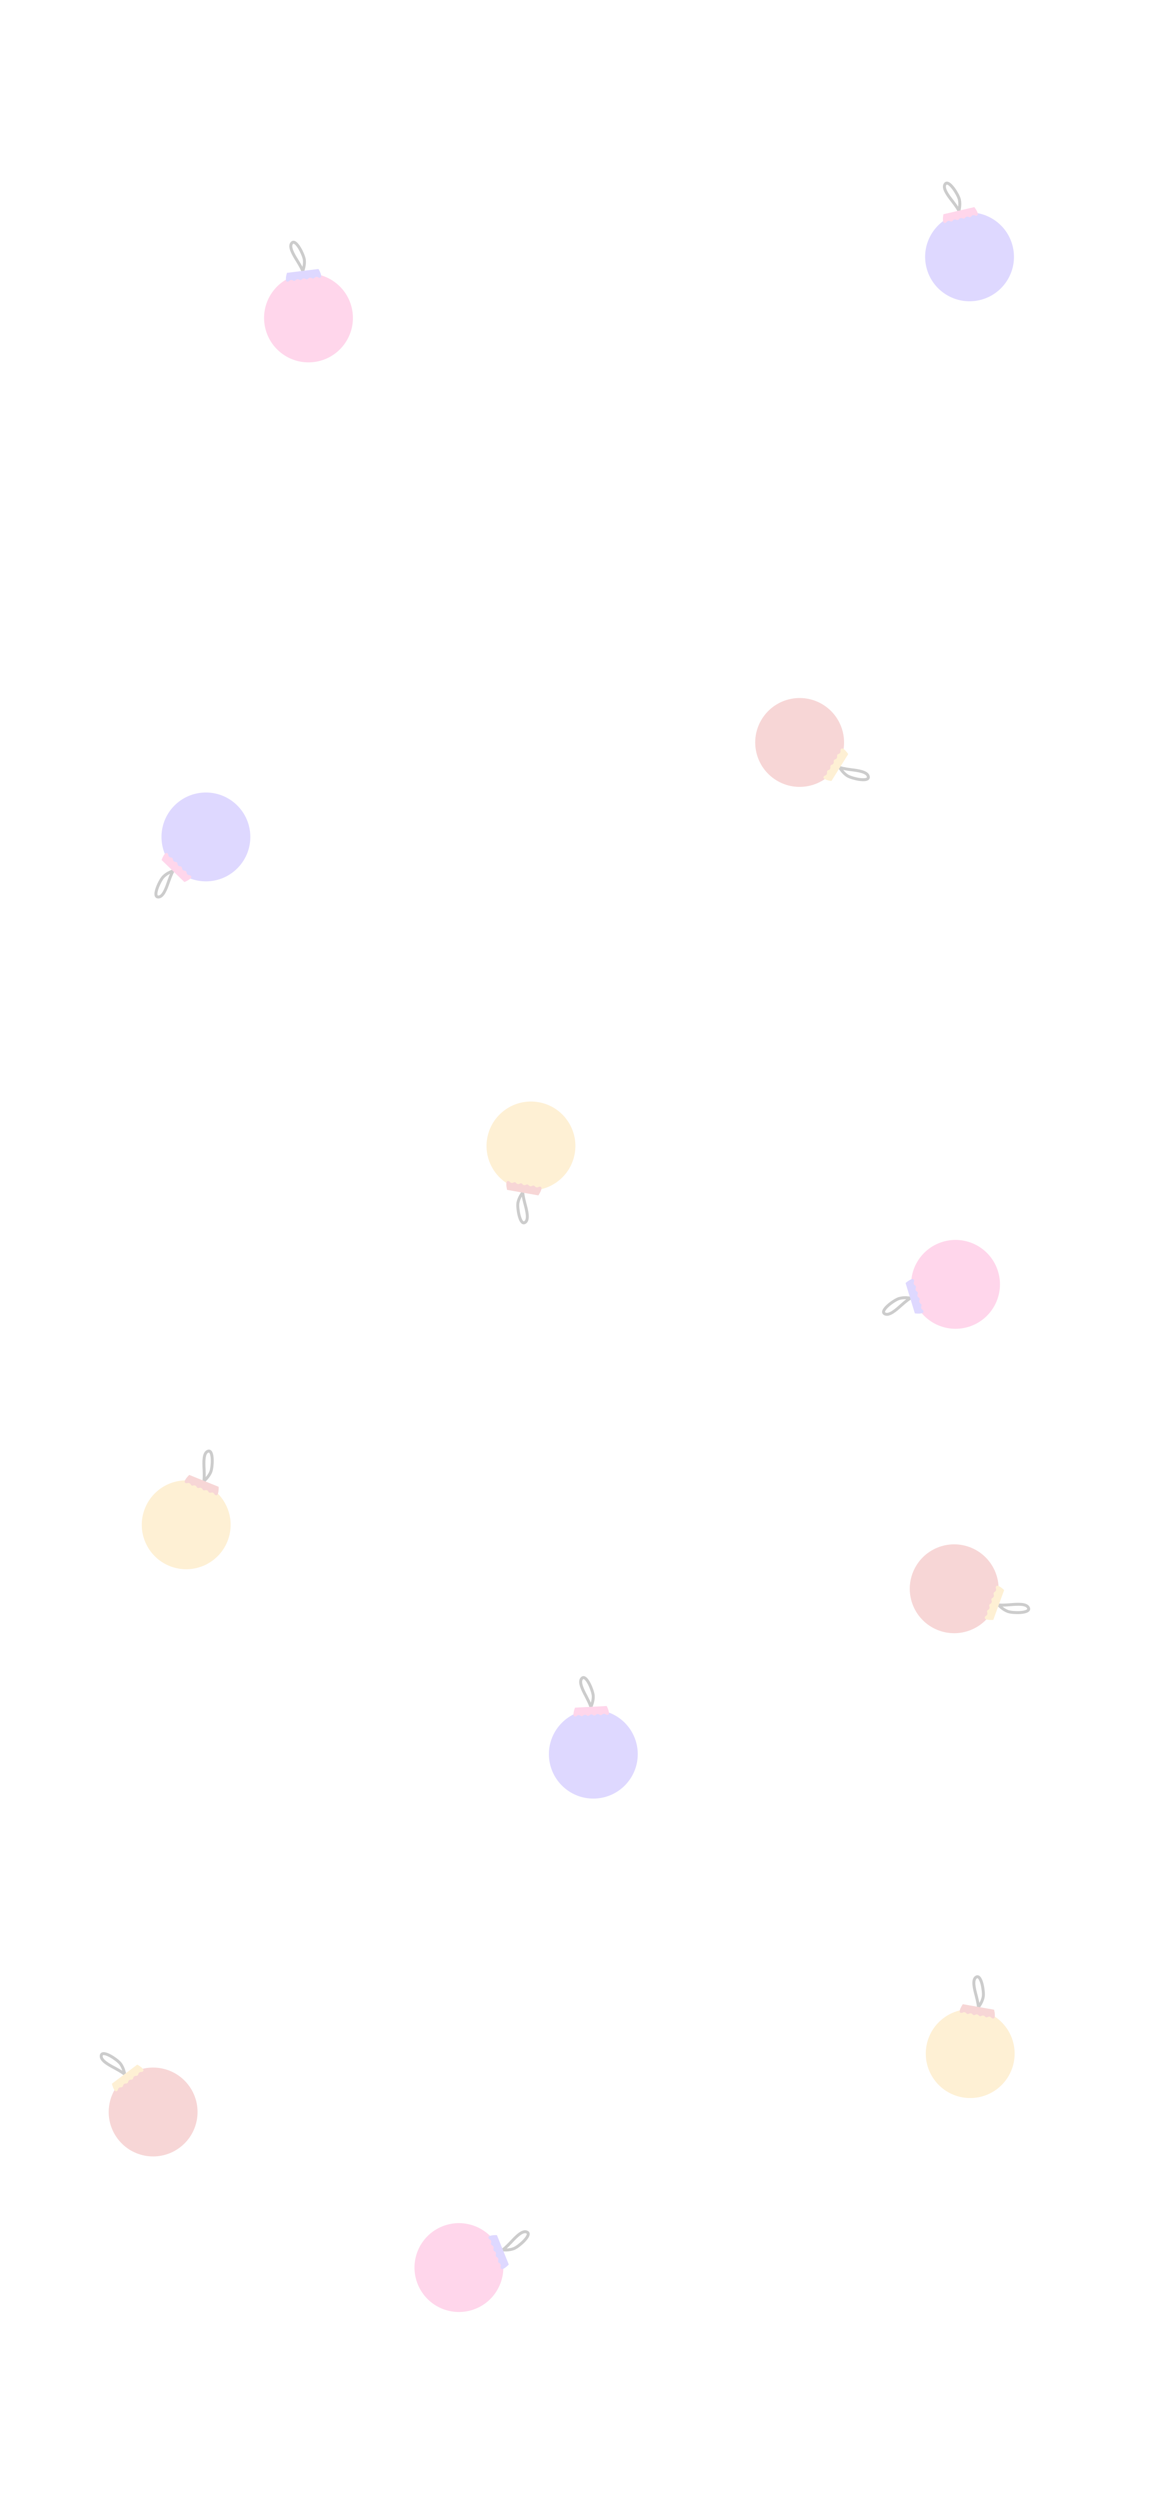 <svg width="390" height="844" viewBox="0 0 390 844" fill="none" xmlns="http://www.w3.org/2000/svg">
<g opacity="0.2">
<g filter="url(#filter0_d_571_2)">
<circle cx="322.194" cy="536.345" r="15" transform="rotate(110 322.194 536.345)" fill="#D53330"/>
</g>
<path d="M340.304 544.001C338.599 543.38 337.218 541.848 337.218 541.848C337.218 541.848 338.848 541.926 341.131 541.728C343.415 541.529 346.84 541.232 347.32 542.951C347.8 544.67 342.009 544.621 340.304 544.001Z" stroke="black"/>
<path d="M339.061 536.785L335.398 546.85C335.398 546.85 331.933 547.132 332.584 545.826C332.792 545.409 333.15 545.522 333.353 544.966C333.555 544.41 333.157 544.253 333.317 543.813C333.477 543.374 333.883 543.509 334.085 542.953C334.288 542.397 333.89 542.239 334.05 541.8C334.21 541.361 334.616 541.496 334.818 540.94C335.02 540.384 334.623 540.226 334.783 539.787C334.943 539.347 335.348 539.482 335.551 538.927C335.753 538.371 335.355 538.213 335.515 537.774C335.675 537.334 336.081 537.469 336.284 536.913C336.486 536.358 336.139 536.214 336.248 535.761C336.588 534.342 339.061 536.785 339.061 536.785Z" fill="#F8B229"/>
<g filter="url(#filter1_d_571_2)">
<circle cx="270.008" cy="250.641" r="15" transform="rotate(122 270.008 250.641)" fill="#D53330"/>
</g>
<path d="M286.13 261.894C284.592 260.933 283.559 259.147 283.559 259.147C283.559 259.147 285.137 259.562 287.412 259.843C289.687 260.124 293.099 260.545 293.211 262.326C293.323 264.107 287.669 262.856 286.13 261.894Z" stroke="black"/>
<path d="M286.415 254.577L280.738 263.661C280.738 263.661 277.291 263.216 278.2 262.075C278.49 261.71 278.816 261.895 279.13 261.393C279.443 260.891 279.087 260.655 279.335 260.258C279.583 259.861 279.952 260.078 280.265 259.576C280.579 259.075 280.222 258.838 280.47 258.441C280.718 258.045 281.087 258.261 281.4 257.759C281.714 257.258 281.358 257.021 281.605 256.624C281.853 256.228 282.222 256.444 282.536 255.943C282.849 255.441 282.493 255.204 282.741 254.808C282.988 254.411 283.357 254.628 283.671 254.126C283.984 253.624 283.675 253.411 283.876 252.991C284.504 251.674 286.415 254.577 286.415 254.577Z" fill="#F8B229"/>
<g filter="url(#filter2_d_571_2)">
<circle cx="51.704" cy="712.979" r="15" transform="rotate(-37 51.704 712.979)" fill="#D53330"/>
</g>
<path d="M40.685 696.695C41.777 698.144 42.101 700.181 42.101 700.181C42.101 700.181 40.777 699.228 38.754 698.151C36.731 697.074 33.696 695.458 34.23 693.755C34.764 692.052 39.593 695.246 40.685 696.695Z" stroke="black"/>
<path d="M37.798 703.424L46.352 696.978C46.352 696.978 49.411 698.628 48.154 699.369C47.752 699.605 47.514 699.316 47.041 699.672C46.569 700.028 46.817 700.376 46.443 700.658C46.07 700.939 45.803 700.605 45.33 700.961C44.858 701.317 45.106 701.666 44.732 701.947C44.359 702.229 44.092 701.894 43.619 702.25C43.147 702.606 43.395 702.955 43.021 703.236C42.648 703.518 42.381 703.183 41.908 703.54C41.436 703.896 41.684 704.244 41.31 704.526C40.937 704.807 40.67 704.473 40.197 704.829C39.725 705.185 39.937 705.494 39.599 705.815C38.541 706.819 37.798 703.424 37.798 703.424Z" fill="#F8B229"/>
<g filter="url(#filter3_d_571_2)">
<circle cx="179.287" cy="386.857" r="15" transform="rotate(-170 179.287 386.857)" fill="#F8B229"/>
</g>
<path d="M174.892 406.021C175.207 404.235 176.476 402.608 176.476 402.608C176.476 402.608 176.682 404.227 177.274 406.441C177.866 408.656 178.754 411.977 177.144 412.748C175.535 413.519 174.577 407.808 174.892 406.021Z" stroke="black"/>
<path d="M181.783 403.544L171.234 401.684C171.234 401.684 170.355 398.321 171.754 398.736C172.201 398.868 172.152 399.24 172.735 399.343C173.317 399.446 173.403 399.027 173.864 399.108C174.324 399.189 174.262 399.612 174.844 399.715C175.427 399.818 175.513 399.399 175.973 399.48C176.434 399.561 176.372 399.984 176.954 400.087C177.537 400.19 177.623 399.771 178.083 399.852C178.544 399.933 178.481 400.356 179.064 400.459C179.646 400.562 179.732 400.143 180.193 400.224C180.654 400.305 180.591 400.728 181.174 400.831C181.756 400.934 181.838 400.568 182.303 400.596C183.759 400.685 181.783 403.544 181.783 403.544Z" fill="#D53330"/>
<g filter="url(#filter4_d_571_2)">
<circle cx="62.874" cy="514.751" r="15" transform="rotate(22 62.874 514.751)" fill="#F8B229"/>
</g>
<path d="M71.157 496.919C70.477 498.601 68.898 499.928 68.898 499.928C68.898 499.928 69.033 498.302 68.915 496.013C68.796 493.724 68.618 490.291 70.353 489.871C72.087 489.451 71.837 495.237 71.157 496.919Z" stroke="black"/>
<path d="M63.902 497.91L73.834 501.922C73.834 501.922 73.994 505.394 72.712 504.698C72.303 504.476 72.428 504.122 71.879 503.9C71.331 503.679 71.159 504.071 70.726 503.895C70.292 503.72 70.441 503.319 69.893 503.098C69.344 502.876 69.173 503.268 68.74 503.093C68.306 502.918 68.455 502.517 67.906 502.295C67.358 502.073 67.187 502.466 66.753 502.29C66.32 502.115 66.469 501.714 65.92 501.493C65.372 501.271 65.201 501.663 64.767 501.488C64.333 501.313 64.482 500.912 63.934 500.69C63.385 500.468 63.23 500.81 62.781 500.685C61.375 500.296 63.902 497.91 63.902 497.91Z" fill="#D53330"/>
<g filter="url(#filter5_d_571_2)">
<circle cx="327.603" cy="693.268" r="15" transform="rotate(10 327.603 693.268)" fill="#F8B229"/>
</g>
<path d="M331.998 674.104C331.683 675.89 330.414 677.517 330.414 677.517C330.414 677.517 330.208 675.898 329.616 673.684C329.024 671.469 328.136 668.148 329.746 667.377C331.355 666.606 332.313 672.317 331.998 674.104Z" stroke="black"/>
<path d="M325.107 676.581L335.656 678.441C335.656 678.441 336.535 681.804 335.136 681.389C334.689 681.257 334.738 680.885 334.156 680.782C333.573 680.679 333.487 681.098 333.026 681.017C332.566 680.936 332.628 680.513 332.046 680.41C331.463 680.307 331.377 680.726 330.917 680.645C330.456 680.564 330.519 680.141 329.936 680.038C329.353 679.935 329.267 680.354 328.807 680.273C328.346 680.192 328.409 679.769 327.826 679.666C327.244 679.563 327.158 679.982 326.697 679.901C326.237 679.82 326.299 679.397 325.716 679.294C325.134 679.191 325.052 679.557 324.587 679.529C323.131 679.44 325.107 676.581 325.107 676.581Z" fill="#D53330"/>
<g filter="url(#filter6_d_571_2)">
<circle cx="322.648" cy="433.579" r="15" transform="rotate(-107 322.648 433.579)" fill="#FF3399"/>
</g>
<path d="M303.577 438.364C305.312 437.833 307.337 438.226 307.337 438.226C307.337 438.226 305.988 439.144 304.284 440.677C302.58 442.21 300.024 444.509 298.606 443.425C297.188 442.341 301.842 438.894 303.577 438.364Z" stroke="black"/>
<path d="M308.912 443.379L305.781 433.135C305.781 433.135 308.378 430.826 308.644 432.26C308.728 432.718 308.375 432.844 308.548 433.409C308.721 433.975 309.133 433.861 309.27 434.309C309.407 434.756 309.001 434.892 309.174 435.458C309.347 436.024 309.76 435.91 309.896 436.357C310.033 436.805 309.628 436.941 309.801 437.507C309.973 438.073 310.386 437.959 310.523 438.406C310.659 438.853 310.254 438.99 310.427 439.556C310.6 440.121 311.012 440.008 311.149 440.455C311.286 440.902 310.88 441.039 311.053 441.604C311.226 442.17 311.59 442.076 311.775 442.504C312.357 443.841 308.912 443.379 308.912 443.379Z" fill="#5C3DFF"/>
<g filter="url(#filter7_d_571_2)">
<circle cx="104.167" cy="107.333" r="15" transform="rotate(-7 104.167 107.333)" fill="#FF3399"/>
</g>
<path d="M102.766 87.722C102.987 89.522 102.249 91.448 102.249 91.448C102.249 91.448 101.579 89.961 100.366 88.016C99.152 86.072 97.332 83.155 98.646 81.947C99.96 80.739 102.545 85.921 102.766 87.722Z" stroke="black"/>
<path d="M96.901 92.105L107.533 90.8C107.533 90.8 109.356 93.759 107.898 93.771C107.432 93.775 107.37 93.405 106.782 93.477C106.195 93.549 106.236 93.975 105.771 94.032C105.307 94.089 105.243 93.666 104.656 93.738C104.069 93.81 104.109 94.236 103.645 94.293C103.181 94.35 103.117 93.927 102.53 93.999C101.943 94.071 101.983 94.497 101.519 94.554C101.054 94.611 100.991 94.188 100.403 94.26C99.816 94.332 99.856 94.758 99.392 94.815C98.928 94.872 98.864 94.449 98.277 94.522C97.69 94.594 97.719 94.968 97.266 95.076C95.847 95.417 96.901 92.105 96.901 92.105Z" fill="#5C3DFF"/>
<g filter="url(#filter8_d_571_2)">
<circle cx="154.961" cy="765.496" r="15" transform="rotate(68 154.961 765.496)" fill="#FF3399"/>
</g>
<path d="M173.542 759.068C171.86 759.747 169.808 759.533 169.808 759.533C169.808 759.533 171.072 758.5 172.636 756.825C174.2 755.15 176.546 752.637 178.053 753.593C179.56 754.549 175.225 758.388 173.542 759.068Z" stroke="black"/>
<path d="M167.79 754.537L171.803 764.468C171.803 764.468 169.416 766.996 169.027 765.59C168.902 765.141 169.244 764.985 169.022 764.436C168.8 763.888 168.399 764.037 168.224 763.604C168.049 763.17 168.441 762.999 168.22 762.45C167.998 761.902 167.597 762.051 167.422 761.617C167.247 761.184 167.639 761.012 167.417 760.464C167.195 759.915 166.794 760.064 166.619 759.631C166.444 759.197 166.836 759.026 166.614 758.477C166.393 757.929 165.992 758.078 165.817 757.645C165.641 757.211 166.034 757.04 165.812 756.491C165.59 755.943 165.237 756.068 165.014 755.658C164.318 754.376 167.79 754.537 167.79 754.537Z" fill="#5C3DFF"/>
<g filter="url(#filter9_d_571_2)">
<circle cx="69.527" cy="282.535" r="15" transform="rotate(-136 69.527 282.535)" fill="#5C3DFF"/>
</g>
<path d="M55.167 295.965C56.428 294.66 58.389 294.022 58.389 294.022C58.389 294.022 57.655 295.479 56.907 297.645C56.16 299.812 55.039 303.062 53.273 302.802C51.507 302.541 53.907 297.271 55.167 295.965Z" stroke="black"/>
<path d="M62.265 297.765L54.56 290.324C54.56 290.324 55.712 287.045 56.64 288.17C56.936 288.53 56.687 288.811 57.113 289.222C57.539 289.633 57.844 289.334 58.181 289.659C58.517 289.984 58.228 290.299 58.654 290.71C59.08 291.121 59.385 290.822 59.722 291.147C60.058 291.472 59.77 291.788 60.195 292.199C60.621 292.61 60.926 292.31 61.263 292.635C61.599 292.96 61.311 293.276 61.736 293.687C62.162 294.098 62.467 293.798 62.804 294.123C63.14 294.448 62.852 294.764 63.277 295.175C63.703 295.586 63.975 295.328 64.345 295.611C65.502 296.499 62.265 297.765 62.265 297.765Z" fill="#FF3399"/>
<g filter="url(#filter10_d_571_2)">
<circle cx="200.346" cy="592.175" r="15" transform="rotate(-3 200.346 592.175)" fill="#5C3DFF"/>
</g>
<path d="M200.317 572.513C200.412 574.325 199.541 576.195 199.541 576.195C199.541 576.195 198.977 574.664 197.902 572.64C196.827 570.616 195.214 567.579 196.609 566.466C198.004 565.352 200.222 570.701 200.317 572.513Z" stroke="black"/>
<path d="M194.16 576.477L204.857 575.917C204.857 575.917 206.47 578.996 205.014 578.906C204.549 578.878 204.512 578.504 203.922 578.535C203.331 578.566 203.341 578.994 202.874 579.018C202.407 579.043 202.373 578.616 201.782 578.647C201.192 578.678 201.202 579.106 200.735 579.131C200.268 579.155 200.234 578.729 199.643 578.76C199.052 578.79 199.063 579.218 198.596 579.243C198.129 579.267 198.094 578.841 197.504 578.872C196.913 578.903 196.923 579.33 196.456 579.355C195.989 579.379 195.955 578.953 195.364 578.984C194.773 579.015 194.776 579.39 194.317 579.467C192.878 579.708 194.16 576.477 194.16 576.477Z" fill="#FF3399"/>
<g filter="url(#filter11_d_571_2)">
<circle cx="327.38" cy="86.708" r="15" transform="rotate(-13 327.38 86.708)" fill="#5C3DFF"/>
</g>
<path d="M323.937 67.35C324.345 69.118 323.812 71.111 323.812 71.111C323.812 71.111 322.99 69.701 321.58 67.894C320.17 66.087 318.055 63.377 319.235 62.038C320.415 60.699 323.529 65.582 323.937 67.35Z" stroke="black"/>
<path d="M318.562 72.323L328.999 69.913C328.999 69.913 331.122 72.665 329.672 72.83C329.209 72.883 329.109 72.521 328.532 72.654C327.956 72.788 328.041 73.207 327.585 73.312C327.129 73.417 327.021 73.003 326.445 73.136C325.869 73.269 325.953 73.689 325.497 73.794C325.042 73.899 324.934 73.485 324.358 73.618C323.781 73.751 323.866 74.171 323.41 74.276C322.954 74.381 322.847 73.967 322.27 74.1C321.694 74.233 321.778 74.653 321.323 74.758C320.867 74.863 320.759 74.449 320.183 74.582C319.606 74.715 319.674 75.084 319.235 75.24C317.86 75.727 318.562 72.323 318.562 72.323Z" fill="#FF3399"/>
</g>
<defs>
<filter id="filter0_d_571_2" x="297.19" y="511.341" width="50.008" height="50.008" filterUnits="userSpaceOnUse" color-interpolation-filters="sRGB">
<feFlood flood-opacity="0" result="BackgroundImageFix"/>
<feColorMatrix in="SourceAlpha" type="matrix" values="0 0 0 0 0 0 0 0 0 0 0 0 0 0 0 0 0 0 127 0" result="hardAlpha"/>
<feOffset/>
<feGaussianBlur stdDeviation="5"/>
<feComposite in2="hardAlpha" operator="out"/>
<feColorMatrix type="matrix" values="0 0 0 0 0.835 0 0 0 0 0.2 0 0 0 0 0.188 0 0 0 0.5 0"/>
<feBlend mode="normal" in2="BackgroundImageFix" result="effect1_dropShadow_571_2"/>
<feBlend mode="normal" in="SourceGraphic" in2="effect1_dropShadow_571_2" result="shape"/>
</filter>
<filter id="filter1_d_571_2" x="245.006" y="225.639" width="50.004" height="50.004" filterUnits="userSpaceOnUse" color-interpolation-filters="sRGB">
<feFlood flood-opacity="0" result="BackgroundImageFix"/>
<feColorMatrix in="SourceAlpha" type="matrix" values="0 0 0 0 0 0 0 0 0 0 0 0 0 0 0 0 0 0 127 0" result="hardAlpha"/>
<feOffset/>
<feGaussianBlur stdDeviation="5"/>
<feComposite in2="hardAlpha" operator="out"/>
<feColorMatrix type="matrix" values="0 0 0 0 0.835 0 0 0 0 0.2 0 0 0 0 0.188 0 0 0 0.5 0"/>
<feBlend mode="normal" in2="BackgroundImageFix" result="effect1_dropShadow_571_2"/>
<feBlend mode="normal" in="SourceGraphic" in2="effect1_dropShadow_571_2" result="shape"/>
</filter>
<filter id="filter2_d_571_2" x="26.703" y="687.978" width="50.002" height="50.002" filterUnits="userSpaceOnUse" color-interpolation-filters="sRGB">
<feFlood flood-opacity="0" result="BackgroundImageFix"/>
<feColorMatrix in="SourceAlpha" type="matrix" values="0 0 0 0 0 0 0 0 0 0 0 0 0 0 0 0 0 0 127 0" result="hardAlpha"/>
<feOffset/>
<feGaussianBlur stdDeviation="5"/>
<feComposite in2="hardAlpha" operator="out"/>
<feColorMatrix type="matrix" values="0 0 0 0 0.835 0 0 0 0 0.2 0 0 0 0 0.188 0 0 0 0.5 0"/>
<feBlend mode="normal" in2="BackgroundImageFix" result="effect1_dropShadow_571_2"/>
<feBlend mode="normal" in="SourceGraphic" in2="effect1_dropShadow_571_2" result="shape"/>
</filter>
<filter id="filter3_d_571_2" x="154.284" y="361.854" width="50.005" height="50.005" filterUnits="userSpaceOnUse" color-interpolation-filters="sRGB">
<feFlood flood-opacity="0" result="BackgroundImageFix"/>
<feColorMatrix in="SourceAlpha" type="matrix" values="0 0 0 0 0 0 0 0 0 0 0 0 0 0 0 0 0 0 127 0" result="hardAlpha"/>
<feOffset/>
<feGaussianBlur stdDeviation="5"/>
<feComposite in2="hardAlpha" operator="out"/>
<feColorMatrix type="matrix" values="0 0 0 0 0.973 0 0 0 0 0.698 0 0 0 0 0.161 0 0 0 0.5 0"/>
<feBlend mode="normal" in2="BackgroundImageFix" result="effect1_dropShadow_571_2"/>
<feBlend mode="normal" in="SourceGraphic" in2="effect1_dropShadow_571_2" result="shape"/>
</filter>
<filter id="filter4_d_571_2" x="37.87" y="489.747" width="50.008" height="50.008" filterUnits="userSpaceOnUse" color-interpolation-filters="sRGB">
<feFlood flood-opacity="0" result="BackgroundImageFix"/>
<feColorMatrix in="SourceAlpha" type="matrix" values="0 0 0 0 0 0 0 0 0 0 0 0 0 0 0 0 0 0 127 0" result="hardAlpha"/>
<feOffset/>
<feGaussianBlur stdDeviation="5"/>
<feComposite in2="hardAlpha" operator="out"/>
<feColorMatrix type="matrix" values="0 0 0 0 0.973 0 0 0 0 0.698 0 0 0 0 0.161 0 0 0 0.5 0"/>
<feBlend mode="normal" in2="BackgroundImageFix" result="effect1_dropShadow_571_2"/>
<feBlend mode="normal" in="SourceGraphic" in2="effect1_dropShadow_571_2" result="shape"/>
</filter>
<filter id="filter5_d_571_2" x="302.601" y="668.265" width="50.005" height="50.005" filterUnits="userSpaceOnUse" color-interpolation-filters="sRGB">
<feFlood flood-opacity="0" result="BackgroundImageFix"/>
<feColorMatrix in="SourceAlpha" type="matrix" values="0 0 0 0 0 0 0 0 0 0 0 0 0 0 0 0 0 0 127 0" result="hardAlpha"/>
<feOffset/>
<feGaussianBlur stdDeviation="5"/>
<feComposite in2="hardAlpha" operator="out"/>
<feColorMatrix type="matrix" values="0 0 0 0 0.973 0 0 0 0 0.698 0 0 0 0 0.161 0 0 0 0.5 0"/>
<feBlend mode="normal" in2="BackgroundImageFix" result="effect1_dropShadow_571_2"/>
<feBlend mode="normal" in="SourceGraphic" in2="effect1_dropShadow_571_2" result="shape"/>
</filter>
<filter id="filter6_d_571_2" x="297.644" y="408.575" width="50.008" height="50.008" filterUnits="userSpaceOnUse" color-interpolation-filters="sRGB">
<feFlood flood-opacity="0" result="BackgroundImageFix"/>
<feColorMatrix in="SourceAlpha" type="matrix" values="0 0 0 0 0 0 0 0 0 0 0 0 0 0 0 0 0 0 127 0" result="hardAlpha"/>
<feOffset/>
<feGaussianBlur stdDeviation="5"/>
<feComposite in2="hardAlpha" operator="out"/>
<feColorMatrix type="matrix" values="0 0 0 0 1 0 0 0 0 0.2 0 0 0 0 0.6 0 0 0 0.5 0"/>
<feBlend mode="normal" in2="BackgroundImageFix" result="effect1_dropShadow_571_2"/>
<feBlend mode="normal" in="SourceGraphic" in2="effect1_dropShadow_571_2" result="shape"/>
</filter>
<filter id="filter7_d_571_2" x="79.165" y="82.332" width="50.003" height="50.003" filterUnits="userSpaceOnUse" color-interpolation-filters="sRGB">
<feFlood flood-opacity="0" result="BackgroundImageFix"/>
<feColorMatrix in="SourceAlpha" type="matrix" values="0 0 0 0 0 0 0 0 0 0 0 0 0 0 0 0 0 0 127 0" result="hardAlpha"/>
<feOffset/>
<feGaussianBlur stdDeviation="5"/>
<feComposite in2="hardAlpha" operator="out"/>
<feColorMatrix type="matrix" values="0 0 0 0 1 0 0 0 0 0.2 0 0 0 0 0.6 0 0 0 0.5 0"/>
<feBlend mode="normal" in2="BackgroundImageFix" result="effect1_dropShadow_571_2"/>
<feBlend mode="normal" in="SourceGraphic" in2="effect1_dropShadow_571_2" result="shape"/>
</filter>
<filter id="filter8_d_571_2" x="129.957" y="740.492" width="50.008" height="50.008" filterUnits="userSpaceOnUse" color-interpolation-filters="sRGB">
<feFlood flood-opacity="0" result="BackgroundImageFix"/>
<feColorMatrix in="SourceAlpha" type="matrix" values="0 0 0 0 0 0 0 0 0 0 0 0 0 0 0 0 0 0 127 0" result="hardAlpha"/>
<feOffset/>
<feGaussianBlur stdDeviation="5"/>
<feComposite in2="hardAlpha" operator="out"/>
<feColorMatrix type="matrix" values="0 0 0 0 1 0 0 0 0 0.2 0 0 0 0 0.6 0 0 0 0.5 0"/>
<feBlend mode="normal" in2="BackgroundImageFix" result="effect1_dropShadow_571_2"/>
<feBlend mode="normal" in="SourceGraphic" in2="effect1_dropShadow_571_2" result="shape"/>
</filter>
<filter id="filter9_d_571_2" x="44.527" y="257.535" width="50" height="50" filterUnits="userSpaceOnUse" color-interpolation-filters="sRGB">
<feFlood flood-opacity="0" result="BackgroundImageFix"/>
<feColorMatrix in="SourceAlpha" type="matrix" values="0 0 0 0 0 0 0 0 0 0 0 0 0 0 0 0 0 0 127 0" result="hardAlpha"/>
<feOffset/>
<feGaussianBlur stdDeviation="5"/>
<feComposite in2="hardAlpha" operator="out"/>
<feColorMatrix type="matrix" values="0 0 0 0 0.361 0 0 0 0 0.239 0 0 0 0 1 0 0 0 0.5 0"/>
<feBlend mode="normal" in2="BackgroundImageFix" result="effect1_dropShadow_571_2"/>
<feBlend mode="normal" in="SourceGraphic" in2="effect1_dropShadow_571_2" result="shape"/>
</filter>
<filter id="filter10_d_571_2" x="175.346" y="567.175" width="50.001" height="50.001" filterUnits="userSpaceOnUse" color-interpolation-filters="sRGB">
<feFlood flood-opacity="0" result="BackgroundImageFix"/>
<feColorMatrix in="SourceAlpha" type="matrix" values="0 0 0 0 0 0 0 0 0 0 0 0 0 0 0 0 0 0 127 0" result="hardAlpha"/>
<feOffset/>
<feGaussianBlur stdDeviation="5"/>
<feComposite in2="hardAlpha" operator="out"/>
<feColorMatrix type="matrix" values="0 0 0 0 0.361 0 0 0 0 0.239 0 0 0 0 1 0 0 0 0.5 0"/>
<feBlend mode="normal" in2="BackgroundImageFix" result="effect1_dropShadow_571_2"/>
<feBlend mode="normal" in="SourceGraphic" in2="effect1_dropShadow_571_2" result="shape"/>
</filter>
<filter id="filter11_d_571_2" x="302.376" y="61.705" width="50.007" height="50.007" filterUnits="userSpaceOnUse" color-interpolation-filters="sRGB">
<feFlood flood-opacity="0" result="BackgroundImageFix"/>
<feColorMatrix in="SourceAlpha" type="matrix" values="0 0 0 0 0 0 0 0 0 0 0 0 0 0 0 0 0 0 127 0" result="hardAlpha"/>
<feOffset/>
<feGaussianBlur stdDeviation="5"/>
<feComposite in2="hardAlpha" operator="out"/>
<feColorMatrix type="matrix" values="0 0 0 0 0.361 0 0 0 0 0.239 0 0 0 0 1 0 0 0 0.5 0"/>
<feBlend mode="normal" in2="BackgroundImageFix" result="effect1_dropShadow_571_2"/>
<feBlend mode="normal" in="SourceGraphic" in2="effect1_dropShadow_571_2" result="shape"/>
</filter>
</defs>
</svg>
